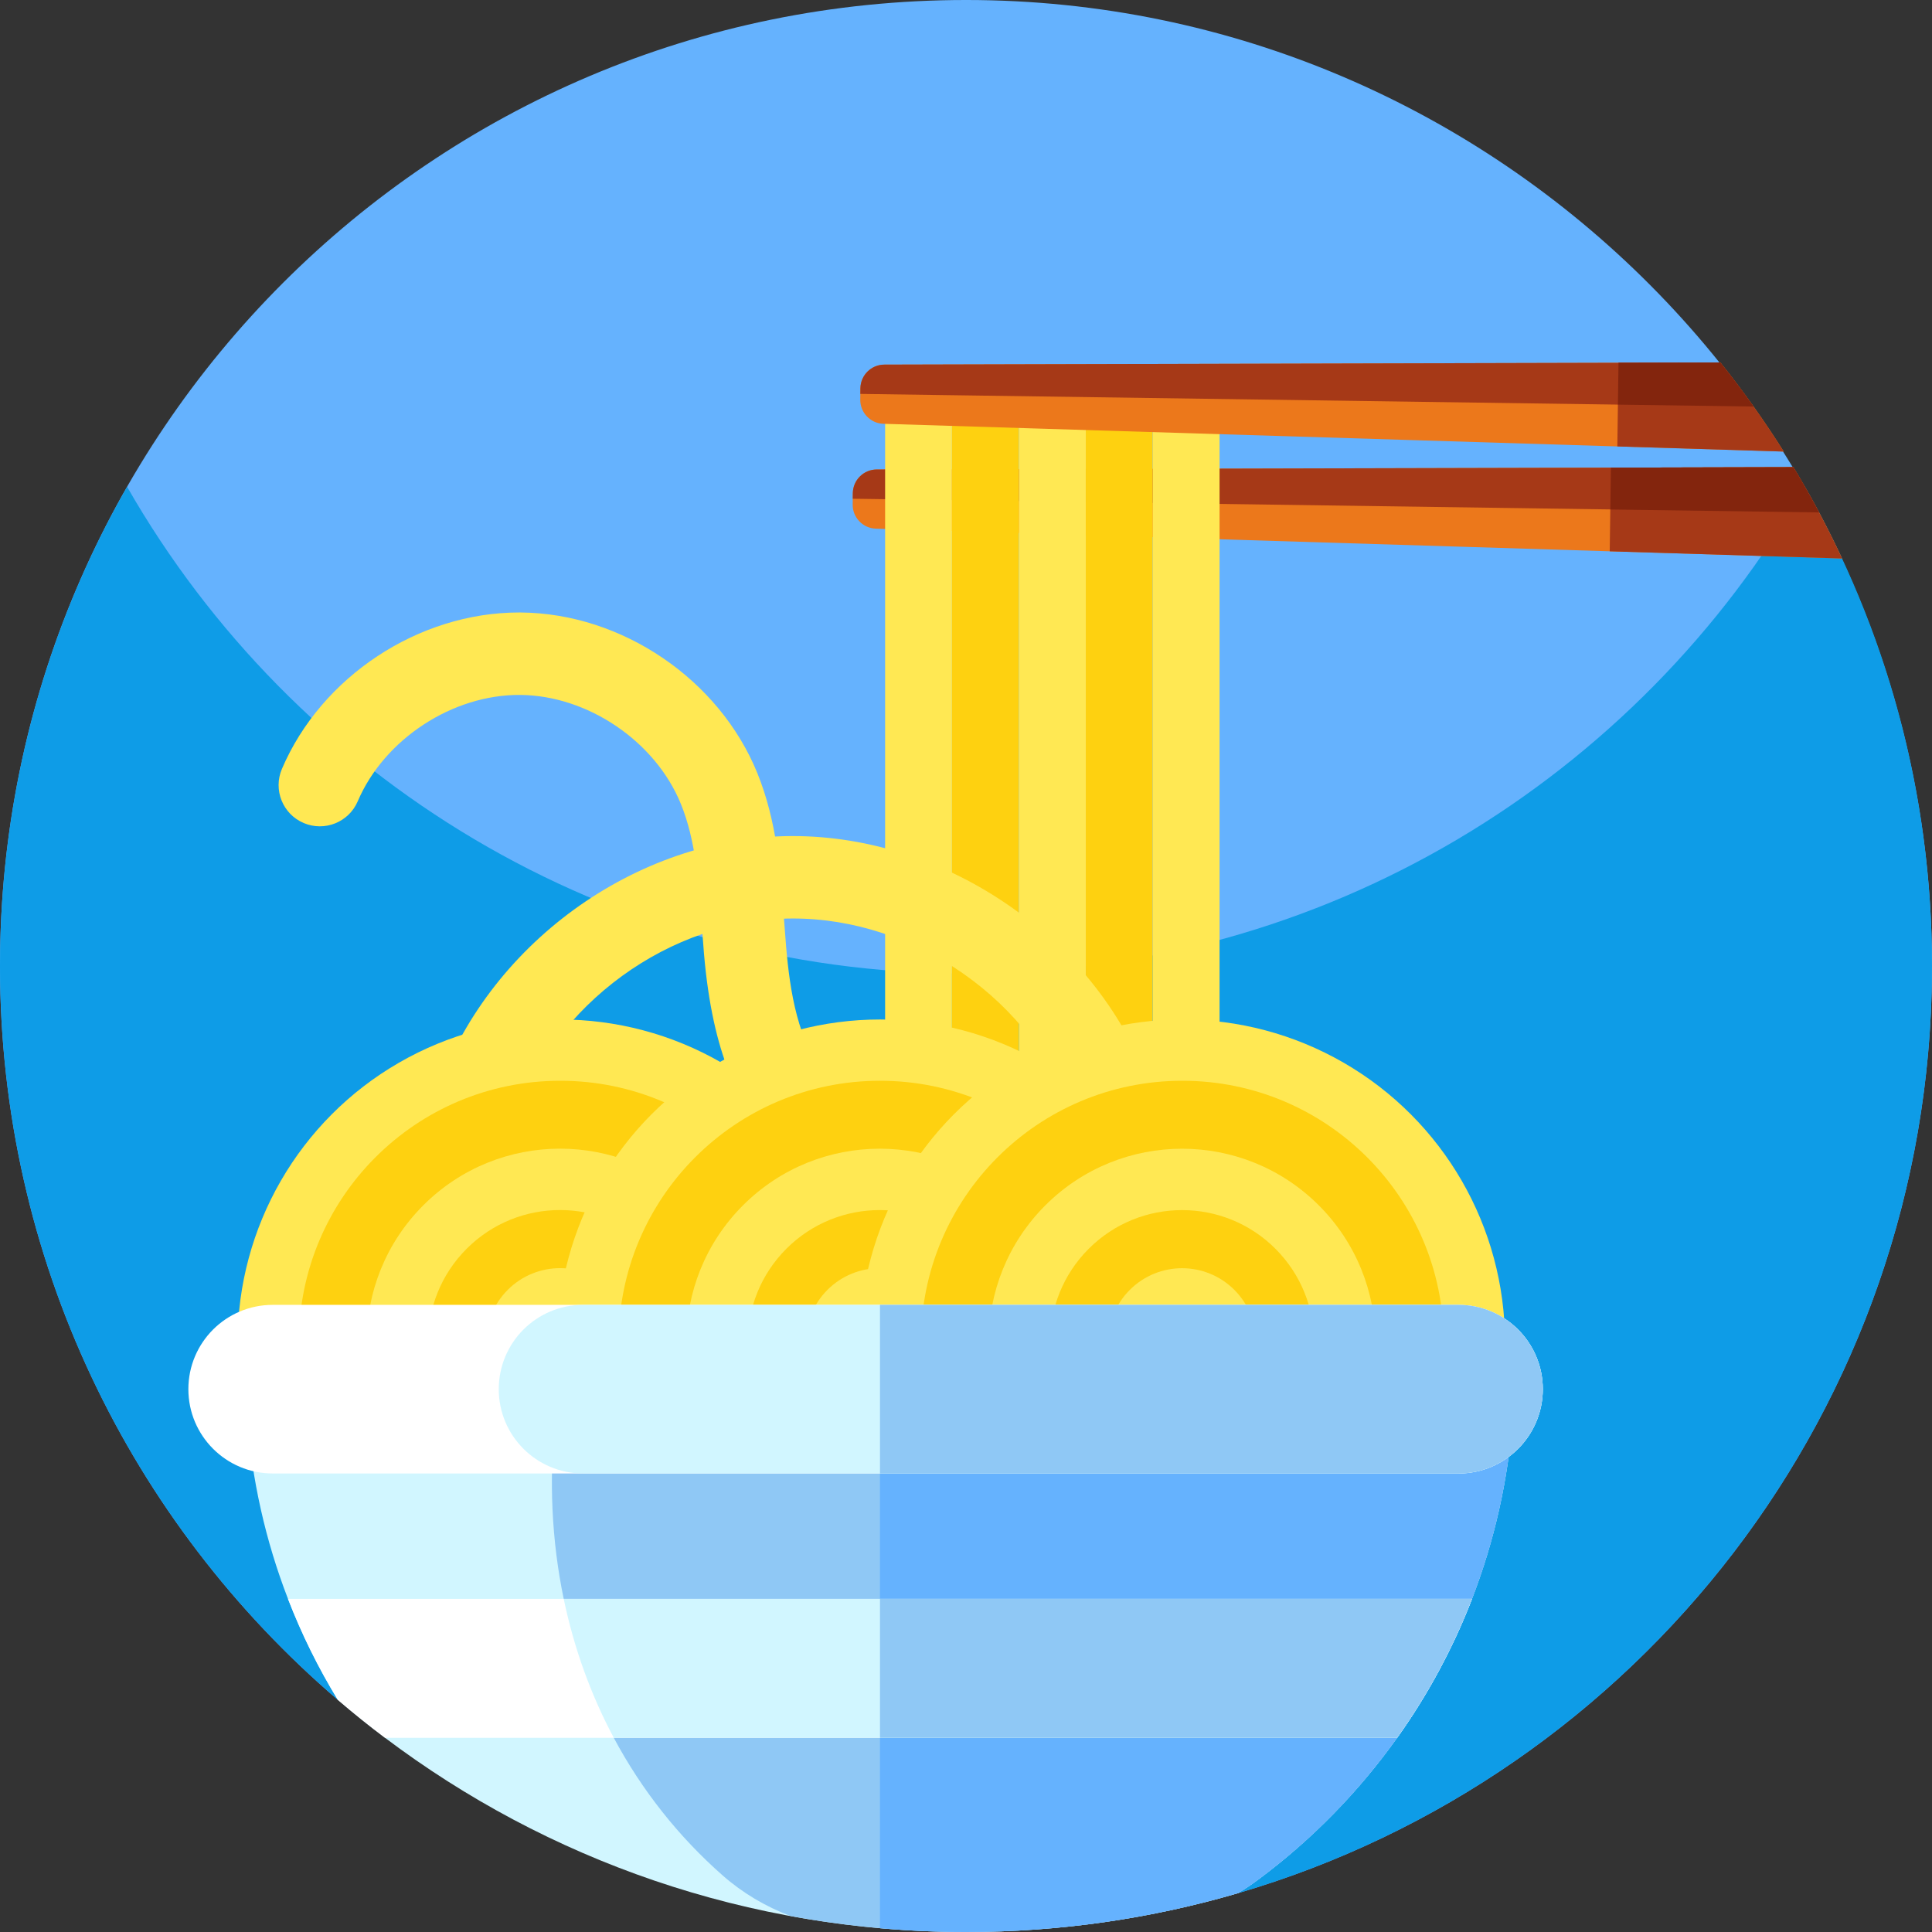 <svg id="Capa_1" enable-background="new 0 0 512 512" height="512" viewBox="0 0 512 512" width="512" xmlns="http://www.w3.org/2000/svg"><rect x="0" y="0" width="512" height="512" fill="#333333" stroke="none"/><path d="m511.996 257.445c-.64 115.728-78.077 213.284-183.946 244.275h-.01l-.012.001c-62.236 6.083-125.007-3.443-182.636-27.717l-55.872-23.534c-54.8-46.95-89.52-116.66-89.52-194.47 0-141.38 114.619-255.999 255.999-256 141.601-.001 256.78 115.846 255.997 257.445z" fill="#65b2fe"/><path d="m512 256c0 87.11-43.52 164.07-110 210.31-22.32 15.52-47.23 27.59-73.95 35.41h-.02c-62.237 6.084-125.01-3.442-182.64-27.717l-55.87-23.533c-54.8-46.95-89.52-116.66-89.52-194.47 0-46.22 12.25-89.57 33.68-127 44.12 77.07 127.16 129 222.32 129s178.21-51.93 222.32-129c21.43 37.43 33.68 80.78 33.68 127z" fill="#0e9ce7"/><path d="m488.16 148-61.57-1.9-194.47-6c-3.47-.11-6.2-2.97-6.15-6.43l.04-2.99c.05-3.46 2.86-6.25 6.33-6.26l194.57-.49 48.35-.12c2.38 3.93 4.65 7.91 6.82 11.98v.01c2.13 4 4.16 8.07 6.08 12.2z" fill="#ec781b"/><path d="m482.08 135.79-256.09-3.62.02-1.49c.05-3.46 2.86-6.25 6.33-6.26l194.57-.49 48.35-.12c2.38 3.93 4.65 7.91 6.82 11.98z" fill="#a63917"/><path d="m488.16 148-61.57-1.9.32-22.17 48.35-.12c2.38 3.93 4.65 7.92 6.82 11.99 2.13 4 4.16 8.07 6.08 12.2z" fill="#a63917"/><path d="m482.08 135.8-55.33-.78.16-11.09 48.35-.12c2.38 3.93 4.65 7.92 6.82 11.99z" fill="#83250d"/><path d="m234.566 98.18h17.721v240.829h-17.721z" fill="#ffe853"/><path d="m252.294 98.18h17.721v240.829h-17.721z" fill="#fed110"/><path d="m270.021 98.18h17.721v240.829h-17.721z" fill="#ffe853"/><path d="m287.748 98.18h17.721v240.829h-17.721z" fill="#fed110"/><g fill="#ffe853"><path d="m305.476 98.18h17.721v240.829h-17.721z"/><path d="m235.651 315.132c-12.596 0-25.406-6.294-33.302-15.688-6.116-7.276-13.438-19.171-15.793-46.795-.21-2.47-.391-4.952-.572-7.438-.843-11.604-1.64-22.565-5.538-32.143-6.754-16.597-24.663-28.753-42.581-28.904-17.889-.146-36.028 11.702-43.061 28.184-2.368 5.549-8.786 8.125-14.335 5.759-5.548-2.368-8.127-8.786-5.759-14.334 10.443-24.47 36.22-41.457 62.814-41.457.177 0 .349.001.525.002 26.781.225 52.536 17.708 62.632 42.514 5.201 12.781 6.162 26.006 7.091 38.795.174 2.395.347 4.786.55 7.165 1.023 12 3.101 25.495 10.749 34.595 5.646 6.716 17.207 10.663 23.65 5.688 4.775-3.686 11.634-2.803 15.322 1.973 3.686 4.775 2.803 11.635-1.972 15.321-6.095 4.707-13.223 6.763-20.42 6.763z"/><path d="m124.879 307.524c-1.019 0-2.054-.143-3.081-.445-5.788-1.699-9.104-7.768-7.406-13.557 11.668-39.764 50.183-69.986 91.581-71.862 41.4-1.878 82.489 24.739 97.706 63.285 2.215 5.611-.538 11.956-6.149 14.171-5.611 2.216-11.956-.538-14.171-6.149-11.897-30.138-44.023-50.945-76.396-49.482-32.369 1.467-62.484 25.098-71.607 56.189-1.398 4.761-5.753 7.849-10.477 7.85z"/><circle cx="148.475" cy="355.682" r="85.507"/></g><circle cx="148.475" cy="355.682" fill="#fed110" r="69.27"/><ellipse cx="148.475" cy="355.682" fill="#ffe853" rx="51.263" ry="51.263" transform="matrix(.707 -.707 .707 .707 -208.018 209.165)"/><ellipse cx="148.475" cy="355.682" fill="#fed110" rx="34.993" ry="34.993" transform="matrix(.707 -.707 .707 .707 -208.018 209.165)"/><ellipse cx="148.475" cy="355.682" fill="#ffe853" rx="19.59" ry="19.59" transform="matrix(.707 -.707 .707 .707 -208.018 209.165)"/><ellipse cx="148.475" cy="355.682" fill="#fed110" rx="7.859" ry="7.859" transform="matrix(.707 -.707 .707 .707 -208.018 209.165)"/><circle cx="233.205" cy="355.682" fill="#ffe853" r="85.507"/><circle cx="233.205" cy="355.682" fill="#fed110" r="69.27"/><ellipse cx="233.205" cy="355.682" fill="#ffe853" rx="51.263" ry="51.263" transform="matrix(.707 -.707 .707 .707 -183.201 269.078)"/><ellipse cx="233.205" cy="355.682" fill="#fed110" rx="34.993" ry="34.993" transform="matrix(.707 -.707 .707 .707 -183.201 269.078)"/><ellipse cx="233.205" cy="355.682" fill="#ffe853" rx="19.59" ry="19.59" transform="matrix(.707 -.707 .707 .707 -183.201 269.078)"/><ellipse cx="233.205" cy="355.682" fill="#fed110" rx="7.859" ry="7.859" transform="matrix(.707 -.707 .707 .707 -183.201 269.078)"/><circle cx="313.334" cy="355.682" fill="#ffe853" r="85.507"/><circle cx="313.334" cy="355.682" fill="#fed110" r="69.27"/><ellipse cx="313.334" cy="355.682" fill="#ffe853" rx="51.263" ry="51.263" transform="matrix(.707 -.707 .707 .707 -159.732 325.738)"/><ellipse cx="313.334" cy="355.682" fill="#fed110" rx="34.993" ry="34.993" transform="matrix(.707 -.707 .707 .707 -159.732 325.738)"/><ellipse cx="313.334" cy="355.682" fill="#ffe853" rx="19.59" ry="19.59" transform="matrix(.707 -.707 .707 .707 -159.732 325.738)"/><ellipse cx="313.334" cy="355.682" fill="#fed110" rx="7.859" ry="7.859" transform="matrix(.707 -.707 .707 .707 -159.732 325.738)"/><path d="m400.94 375.04c-1.2 17.05-4.94 33.4-10.85 48.68-5.08 13.15-11.78 25.51-19.84 36.82-10.18 14.3-22.56 26.94-36.62 37.43-1.8 1.35-3.67 2.6-5.58 3.75-22.85 6.69-47.03 10.28-72.05 10.28-57.79 0-111.11-19.16-153.96-51.46-4.28-3.22-8.46-6.58-12.52-10.07-5.16-8.45-9.59-17.4-13.2-26.75-5.91-15.28-9.65-31.63-10.85-48.68-.44-6.45 4.67-11.94 11.13-11.94h313.21c6.46 0 11.57 5.49 11.13 11.94z" fill="#d1f6ff"/><path d="m400.94 375.04c-1.2 17.05-4.94 33.4-10.85 48.68-5.08 13.15-11.78 25.51-19.84 36.82-10.18 14.3-22.56 26.94-36.62 37.43-1.8 1.35-3.67 2.6-5.58 3.75h-.01c-22.85 6.69-47.02 10.28-72.04 10.28-7.69 0-15.29-.34-22.8-1.01-8-.71-15.89-1.78-23.66-3.21-6.68-2.52-12.77-6.14-18.04-10.78-11.7-10.3-21.43-22.6-28.84-36.46-6.04-11.31-10.53-23.67-13.27-36.82-3.18-15.28-4.01-31.63-2.17-48.68.71-6.45 6.8-11.94 13.27-11.94h229.32c6.46 0 11.57 5.49 11.13 11.94z" fill="#8fc8f5"/><path d="m400.94 375.04c-1.2 17.05-4.94 33.4-10.85 48.68-5.08 13.15-11.78 25.51-19.84 36.82-10.18 14.3-22.56 26.94-36.62 37.43-1.8 1.35-3.67 2.6-5.58 3.75h-.01c-22.85 6.69-47.02 10.28-72.04 10.28-7.69 0-15.29-.34-22.8-1.01v-147.89h156.61c6.46 0 11.57 5.49 11.13 11.94z" fill="#65b2fe"/><path d="m408.858 368.143c0 6.169-2.502 11.752-6.541 15.799-4.047 4.039-9.63 6.541-15.799 6.541h-314.258c-12.338 0-22.34-10.001-22.34-22.34 0-6.169 2.502-11.752 6.541-15.799 4.047-4.038 9.63-6.541 15.799-6.541h314.258c12.339 0 22.34 10.001 22.34 22.34z" fill="#fff"/><path d="m408.858 368.143c0 6.169-2.502 11.752-6.541 15.799-4.047 4.039-9.63 6.541-15.799 6.541h-232.002c-12.338 0-22.34-10.001-22.34-22.34 0-6.169 2.502-11.752 6.541-15.799 4.047-4.038 9.63-6.541 15.799-6.541h232.002c12.339 0 22.34 10.001 22.34 22.34z" fill="#d1f6ff"/><path d="m390.09 423.72c-5.08 13.15-11.78 25.51-19.84 36.82h-268.21c-4.28-3.22-8.46-6.58-12.52-10.07-5.16-8.45-9.59-17.4-13.2-26.75z" fill="#fff"/><path d="m390.086 423.715c-5.079 13.156-11.777 25.511-19.837 36.825h-207.589c-6.037-11.314-10.53-23.669-13.272-36.825z" fill="#d1f6ff"/><path d="m408.858 368.143c0 6.169-2.502 11.752-6.541 15.799-4.047 4.039-9.63 6.541-15.799 6.541h-153.313v-44.679h153.313c12.339-.001 22.34 10 22.34 22.339z" fill="#8fc8f5"/><path d="m390.086 423.715c-5.079 13.156-11.777 25.511-19.837 36.825h-137.044v-36.825z" fill="#8fc8f5"/><path d="m472.71 119.67-44.1-1.36-194.48-6c-3.46-.1-6.2-2.97-6.15-6.43l.04-2.99c.05-3.46 2.87-6.25 6.33-6.26l194.57-.49 26.98-.07c3.05 3.8 5.99 7.69 8.82 11.67 2.77 3.9 5.44 7.87 7.99 11.93z" fill="#ec781b"/><path d="m464.72 107.74-236.72-3.35.02-1.5c.05-3.46 2.87-6.25 6.33-6.26l194.57-.49 26.98-.07c3.05 3.8 5.99 7.69 8.82 11.67z" fill="#a63917"/><path d="m472.71 119.67-44.1-1.36.31-22.17 26.98-.07c3.05 3.8 5.99 7.69 8.82 11.67 2.77 3.9 5.44 7.87 7.99 11.93z" fill="#a63917"/><path d="m464.72 107.74-35.96-.51.16-11.09 26.98-.07c3.05 3.8 5.99 7.69 8.82 11.67z" fill="#83250d"/></svg>